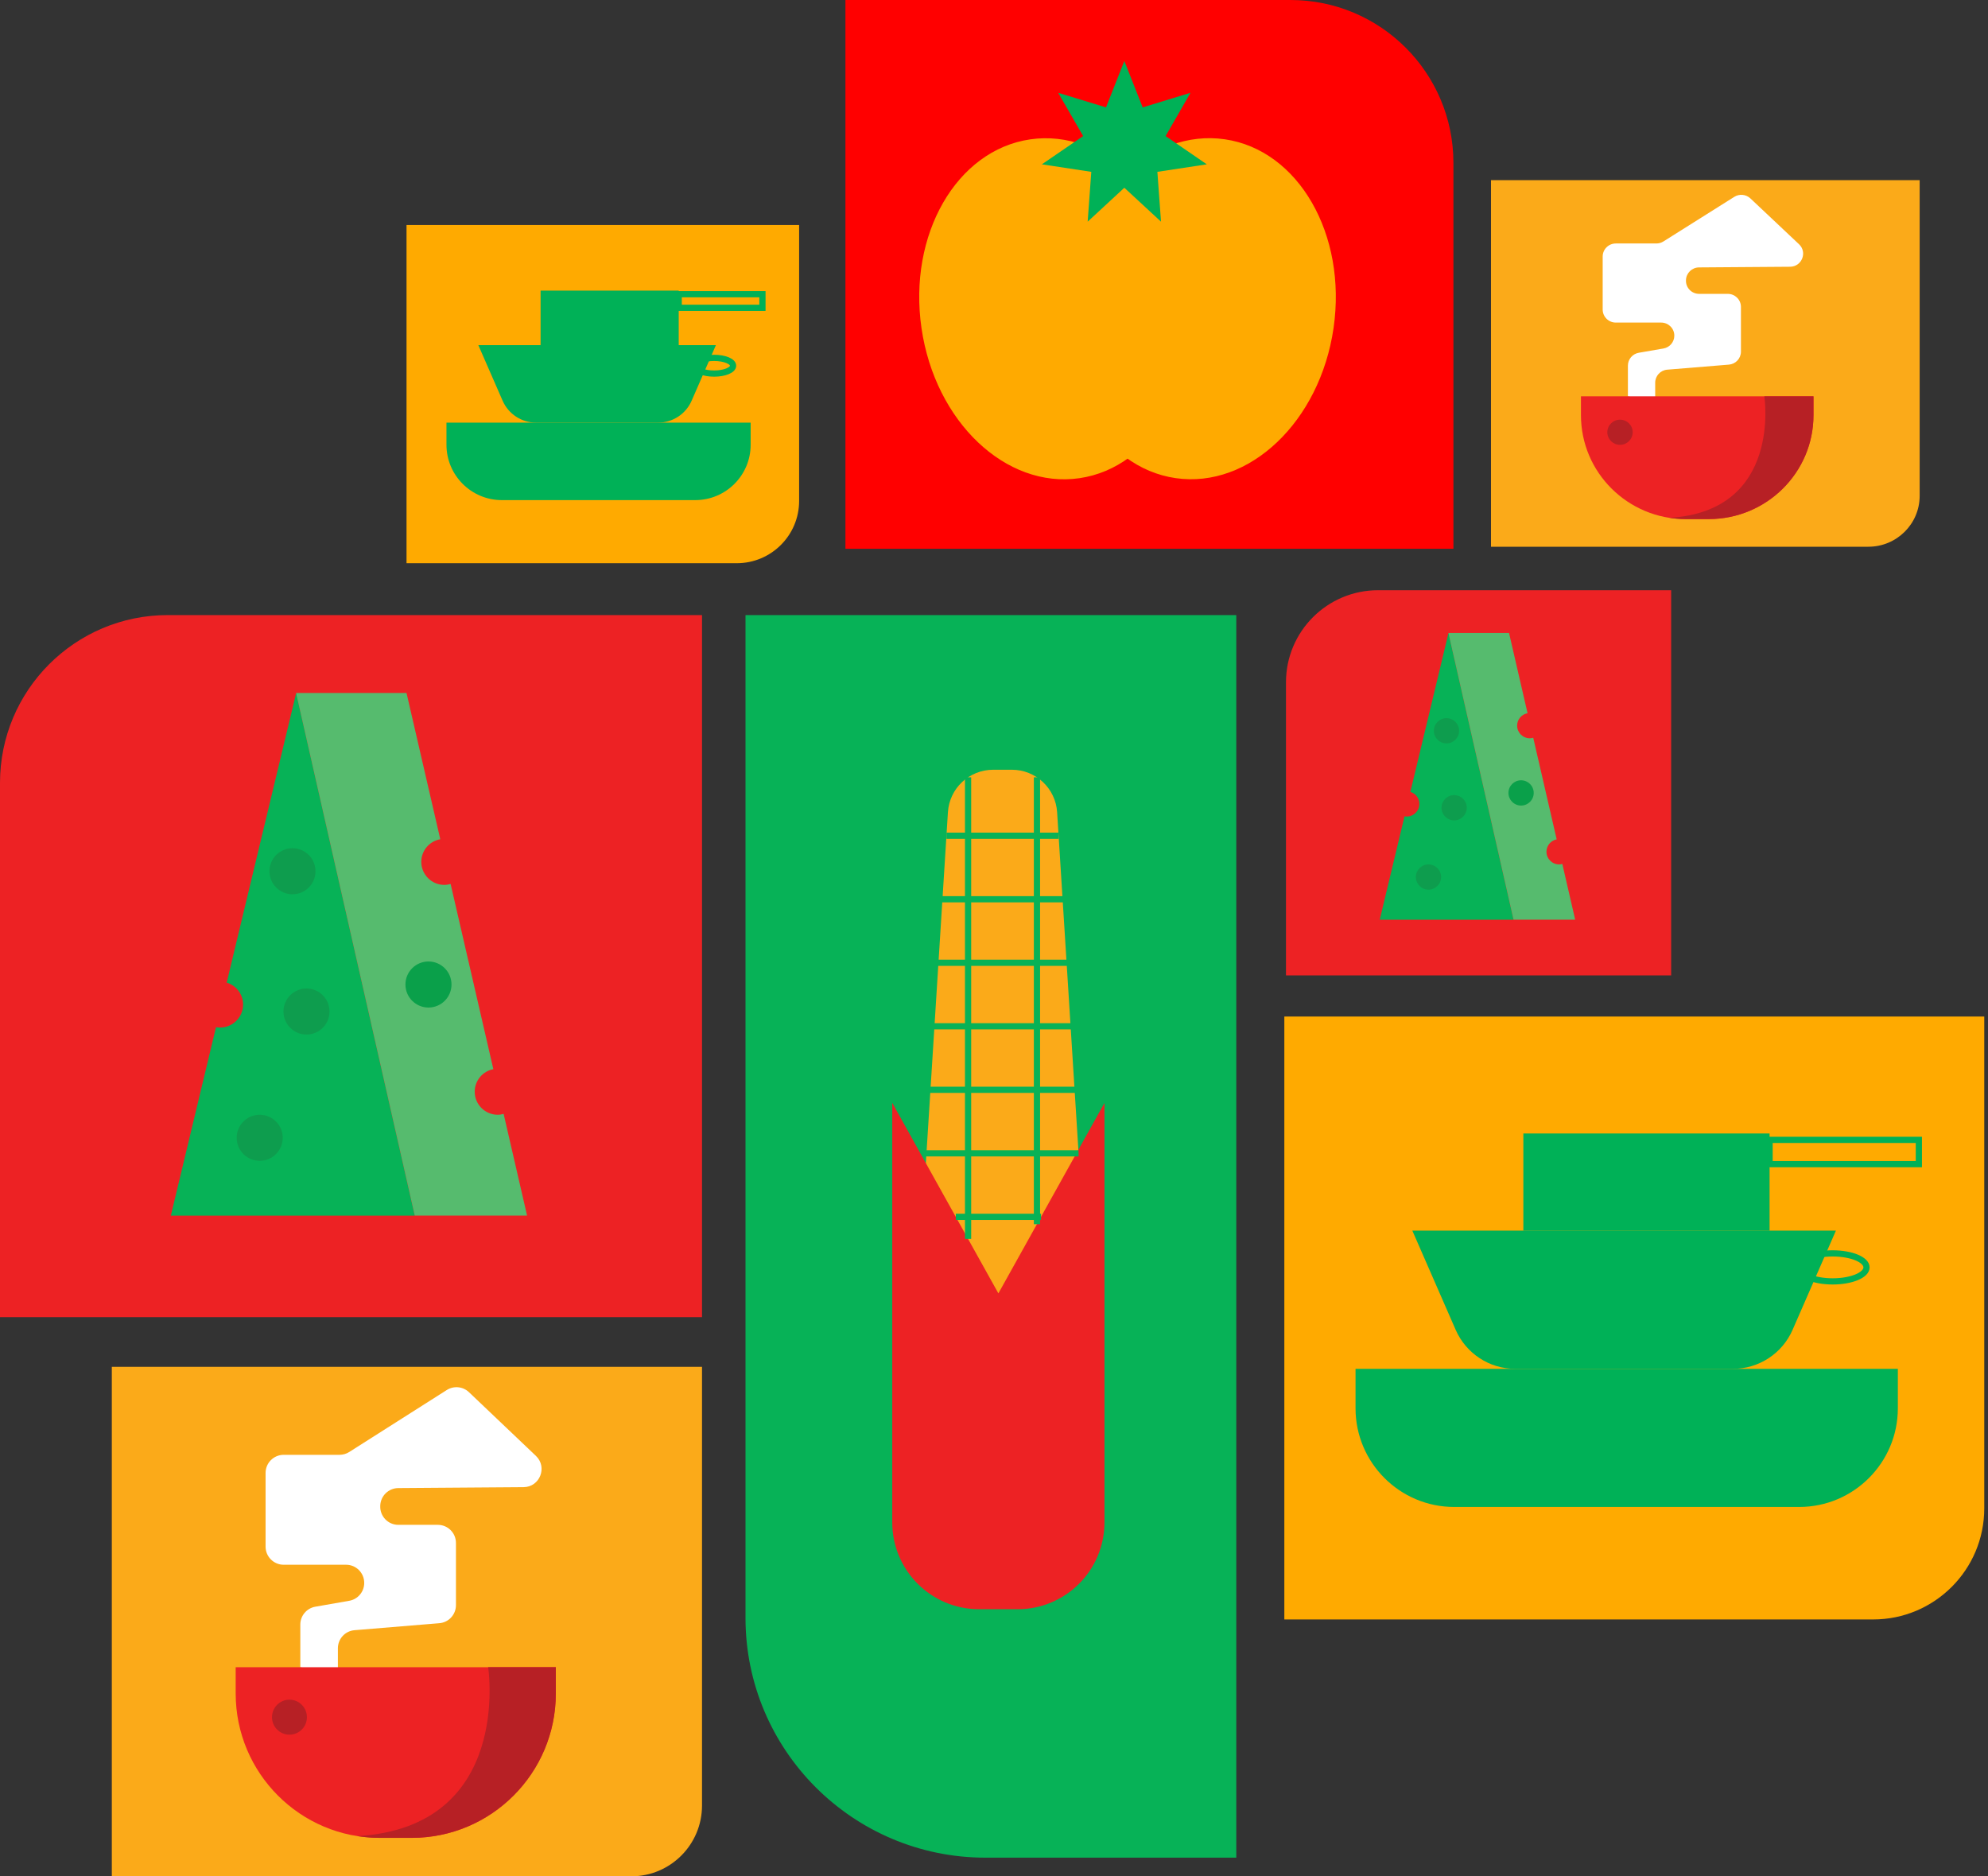 <svg width="320" height="302" viewBox="0 0 320 302" fill="none" xmlns="http://www.w3.org/2000/svg">
<rect x="0" y="0" width="320" height="302" fill="#333333" stroke="none"/>
<path d="M206.733 163.615H319.397V242.787C319.397 252.646 311.39 260.659 301.518 260.659H206.733V163.615Z" fill="#FFAA00"/>
<path d="M218.195 220.321H305.488V226.673C305.488 235.434 298.366 242.554 289.602 242.554H234.081C225.317 242.554 218.195 235.434 218.195 226.673V220.321Z" fill="#00B157"/>
<path d="M278.962 220.321H243.905C239.746 220.321 235.986 217.854 234.315 214.046L227.338 198.078H295.519L288.543 214.046C286.881 217.854 283.111 220.321 278.952 220.321H278.962Z" fill="#00B157"/>
<path d="M284.841 182.439H245.207V198.087H284.841V182.439Z" fill="#00B157"/>
<path d="M295.004 206.246C298.009 206.246 300.445 205.237 300.445 203.993C300.445 202.748 298.009 201.74 295.004 201.74C291.999 201.74 289.563 202.748 289.563 203.993C289.563 205.237 291.999 206.246 295.004 206.246Z" stroke="#00B157" stroke-miterlimit="10"/>
<path d="M308.87 183.469H284.841V187.374H308.87V183.469Z" stroke="#00B157" stroke-miterlimit="10"/>
<path d="M65.436 36.217H128.632V80.626C128.632 86.156 124.141 90.651 118.603 90.651H65.436V36.217Z" fill="#FFAA00"/>
<path d="M71.866 68.024H120.83V71.587C120.83 76.502 116.835 80.495 111.919 80.495H80.777C75.861 80.495 71.866 76.502 71.866 71.587V68.024Z" fill="#00B157"/>
<path d="M105.951 68.024H86.287C83.954 68.024 81.845 66.64 80.907 64.505L76.994 55.548H115.238L111.325 64.505C110.393 66.64 108.279 68.024 105.946 68.024H105.951Z" fill="#00B157"/>
<path d="M109.249 46.776H87.017V55.553H109.249V46.776Z" fill="#00B157"/>
<path d="M114.95 60.13C116.635 60.13 118.002 59.564 118.002 58.866C118.002 58.167 116.635 57.602 114.95 57.602C113.264 57.602 111.898 58.167 111.898 58.866C111.898 59.564 113.264 60.13 114.95 60.13Z" stroke="#00B157" stroke-miterlimit="10"/>
<path d="M122.727 47.353H109.249V49.544H122.727V47.353Z" stroke="#00B157" stroke-miterlimit="10"/>
<path d="M136.085 0H207.738C222.209 0 233.95 11.736 233.95 26.203V88.329H136.085V0Z" fill="#FF0000"/>
<path d="M173.752 76.967C185.605 75.247 193.441 61.644 191.254 46.584C189.067 31.524 177.685 20.71 165.832 22.431C153.978 24.151 146.142 37.754 148.329 52.814C150.516 67.874 161.898 78.688 173.752 76.967Z" fill="#FFAA00"/>
<path d="M214.657 52.803C216.844 37.743 209.008 24.14 197.155 22.42C185.302 20.7 173.92 31.514 171.733 46.574C169.546 61.634 177.382 75.237 189.235 76.957C201.088 78.677 212.47 67.863 214.657 52.803Z" fill="#FFAA00"/>
<path d="M180.98 9.813L183.932 17.286L191.629 14.934L187.624 21.901L194.255 26.45L186.298 27.658L186.883 35.678L180.98 30.219L175.077 35.678L175.662 27.658L167.705 26.45L174.349 21.901L170.332 14.934L178.029 17.286L180.98 9.813Z" fill="#00B157"/>
<g clip-path="url(#clip0_402_455)">
<path d="M120 99H199V299H158.62C137.3 299 120 281.702 120 260.407V99Z" fill="#07B257"/>
<path d="M175.869 221.435H146.875L152.584 130.723C152.83 126.879 156.011 123.894 159.868 123.894H162.876C166.733 123.894 169.915 126.889 170.16 130.723L175.869 221.435Z" fill="#FBAA19"/>
<path d="M177.792 177.505L160.707 208.176L143.622 177.505V245.031C143.622 252.76 149.883 259.016 157.618 259.016H163.787C171.521 259.016 177.782 252.76 177.782 245.031V177.505H177.792Z" fill="#ED2224"/>
<path d="M155.827 125.111V199.404" stroke="#07B257" stroke-miterlimit="10"/>
<path d="M166.917 125.111V197.042" stroke="#07B257" stroke-miterlimit="10"/>
<path d="M152.349 134.516H170.395" stroke="#07B257" stroke-miterlimit="10"/>
<path d="M151.418 144.74H171.766" stroke="#07B257" stroke-miterlimit="10"/>
<path d="M148.523 154.963H173.823" stroke="#07B257" stroke-miterlimit="10"/>
<path d="M148.523 165.186H173.823" stroke="#07B257" stroke-miterlimit="10"/>
<path d="M148.523 175.409H173.823" stroke="#07B257" stroke-miterlimit="10"/>
<path d="M148.523 185.633H173.608" stroke="#07B257" stroke-miterlimit="10"/>
<path d="M153.853 195.856H167.572" stroke="#07B257" stroke-miterlimit="10"/>
</g>
<g clip-path="url(#clip1_402_455)">
<path d="M27.003 99H113V212H0V126.003C0 111.097 12.097 99 27.003 99Z" fill="#ED2224"/>
<path d="M47.671 111.546L36.491 158.156C38.011 158.615 39.129 160.01 39.129 161.682C39.129 163.727 37.466 165.39 35.421 165.39C35.201 165.39 34.982 165.361 34.771 165.323L27.5 195.66H66.762L47.671 111.546Z" fill="#07B257"/>
<path d="M81.076 179.283C80.77 179.369 80.455 179.426 80.12 179.426C78.076 179.426 76.413 177.764 76.413 175.719C76.413 173.913 77.703 172.413 79.413 172.088L72.534 142.276C72.209 142.371 71.874 142.428 71.521 142.428C69.476 142.428 67.813 140.766 67.813 138.721C67.813 136.896 69.132 135.386 70.871 135.08L65.434 111.536H47.661L66.762 195.651H84.841L81.066 179.283H81.076Z" fill="#56BB6E"/>
<path opacity="0.55" d="M47.078 143.938C49.126 143.938 50.786 142.278 50.786 140.231C50.786 138.183 49.126 136.523 47.078 136.523C45.031 136.523 43.371 138.183 43.371 140.231C43.371 142.278 45.031 143.938 47.078 143.938Z" fill="#158C47"/>
<path opacity="0.55" d="M49.334 166.517C51.381 166.517 53.041 164.857 53.041 162.81C53.041 160.762 51.381 159.102 49.334 159.102C47.286 159.102 45.626 160.762 45.626 162.81C45.626 164.857 47.286 166.517 49.334 166.517Z" fill="#158C47"/>
<path opacity="0.55" d="M41.804 186.841C43.852 186.841 45.511 185.181 45.511 183.134C45.511 181.086 43.852 179.426 41.804 179.426C39.756 179.426 38.097 181.086 38.097 183.134C38.097 185.181 39.756 186.841 41.804 186.841Z" fill="#158C47"/>
<path d="M68.969 162.169C71.017 162.169 72.677 160.51 72.677 158.462C72.677 156.415 71.017 154.755 68.969 154.755C66.922 154.755 65.262 156.415 65.262 158.462C65.262 160.51 66.922 162.169 68.969 162.169Z" fill="#0AA04A"/>
</g>
<g clip-path="url(#clip2_402_455)">
<path d="M221.816 95H269V157H207V109.816C207 101.637 213.637 95 221.816 95Z" fill="#ED2224"/>
<path d="M233.156 101.884L227.022 127.457C227.855 127.709 228.469 128.474 228.469 129.392C228.469 130.514 227.557 131.426 226.435 131.426C226.314 131.426 226.194 131.41 226.078 131.389L222.089 148.035H243.631L233.156 101.884Z" fill="#07B257"/>
<path d="M251.484 139.049C251.316 139.096 251.143 139.128 250.96 139.128C249.838 139.128 248.926 138.215 248.926 137.094C248.926 136.103 249.634 135.28 250.572 135.101L246.797 118.744C246.619 118.797 246.435 118.828 246.241 118.828C245.12 118.828 244.207 117.916 244.207 116.794C244.207 115.793 244.931 114.964 245.885 114.796L242.902 101.878H233.151L243.631 148.03H253.55L251.479 139.049H251.484Z" fill="#56BB6E"/>
<path opacity="0.55" d="M232.831 119.656C233.954 119.656 234.865 118.746 234.865 117.622C234.865 116.499 233.954 115.588 232.831 115.588C231.707 115.588 230.797 116.499 230.797 117.622C230.797 118.746 231.707 119.656 232.831 119.656Z" fill="#158C47"/>
<path opacity="0.55" d="M234.068 132.045C235.192 132.045 236.102 131.134 236.102 130.011C236.102 128.887 235.192 127.977 234.068 127.977C232.945 127.977 232.034 128.887 232.034 130.011C232.034 131.134 232.945 132.045 234.068 132.045Z" fill="#158C47"/>
<path opacity="0.55" d="M229.937 143.196C231.06 143.196 231.971 142.285 231.971 141.162C231.971 140.038 231.06 139.128 229.937 139.128C228.813 139.128 227.903 140.038 227.903 141.162C227.903 142.285 228.813 143.196 229.937 143.196Z" fill="#158C47"/>
<path d="M244.842 129.659C245.965 129.659 246.876 128.749 246.876 127.625C246.876 126.502 245.965 125.591 244.842 125.591C243.718 125.591 242.808 126.502 242.808 127.625C242.808 128.749 243.718 129.659 244.842 129.659Z" fill="#0AA04A"/>
</g>
<g clip-path="url(#clip3_402_455)">
<path d="M240 29H309V79.806C309 84.326 305.303 88 300.744 88H240V29Z" fill="#FBAA19"/>
<path d="M262.037 63.788V58.85C262.037 57.83 262.777 56.953 263.791 56.779L267.753 56.093C268.768 55.919 269.508 55.047 269.508 54.022C269.508 52.86 268.561 51.92 267.39 51.92H260.094C258.923 51.92 257.976 50.981 257.976 49.819V41.291C257.976 40.129 258.923 39.189 260.094 39.189H266.618C267.018 39.189 267.412 39.078 267.753 38.864L279.16 31.685C279.981 31.169 281.049 31.271 281.754 31.935L289.579 39.309C290.961 40.609 290.042 42.921 288.139 42.934L273.484 43.041C272.353 43.05 271.429 43.94 271.384 45.063V45.116C271.334 46.305 272.295 47.298 273.497 47.298H278.114C279.286 47.298 280.232 48.238 280.232 49.4V56.596C280.232 57.692 279.389 58.6 278.289 58.689L268.373 59.5C267.273 59.589 266.43 60.502 266.43 61.593V64.817L262.046 63.788H262.037Z" fill="white"/>
<path d="M254.48 63.788H291.908V66.825C291.908 76.057 284.356 83.551 275.054 83.551H271.334C262.032 83.551 254.48 76.057 254.48 66.825V63.788Z" fill="#ED2224"/>
<path d="M260.767 71.599C261.894 71.599 262.808 70.692 262.808 69.573C262.808 68.454 261.894 67.547 260.767 67.547C259.639 67.547 258.725 68.454 258.725 69.573C258.725 70.692 259.639 71.599 260.767 71.599Z" fill="#B72025"/>
<path d="M283.997 63.788C283.997 63.788 286.896 82.287 268.727 83.346C269.575 83.476 270.45 83.547 271.334 83.547H275.054C284.361 83.547 291.908 76.057 291.908 66.821V63.784H283.997V63.788Z" fill="#B72025"/>
</g>
<g clip-path="url(#clip4_402_455)">
<path d="M18 220H113V290.612C113 296.894 107.909 302 101.632 302H18V220Z" fill="#FBAA19"/>
<path d="M48.34 268.35V261.486C48.34 260.068 49.36 258.849 50.756 258.608L56.211 257.655C57.608 257.413 58.627 256.2 58.627 254.777C58.627 253.161 57.323 251.855 55.711 251.855H45.665C44.053 251.855 42.749 250.55 42.749 248.934V237.082C42.749 235.467 44.053 234.161 45.665 234.161H54.648C55.198 234.161 55.742 234.006 56.211 233.709L71.916 223.732C73.047 223.014 74.517 223.156 75.487 224.079L86.261 234.328C88.164 236.135 86.898 239.347 84.278 239.366L64.101 239.514C62.544 239.527 61.271 240.765 61.209 242.324V242.398C61.142 244.051 62.464 245.431 64.119 245.431H70.477C72.089 245.431 73.393 246.737 73.393 248.352V258.354C73.393 259.877 72.231 261.139 70.718 261.263L57.064 262.389C55.55 262.513 54.389 263.782 54.389 265.298V269.779L48.353 268.35H48.34Z" fill="white"/>
<path d="M37.937 268.35H89.468V272.571C89.468 285.401 79.07 295.817 66.263 295.817H61.141C48.334 295.817 37.937 285.401 37.937 272.571V268.35Z" fill="#ED2224"/>
<path d="M46.592 279.205C48.145 279.205 49.403 277.945 49.403 276.389C49.403 274.834 48.145 273.573 46.592 273.573C45.04 273.573 43.781 274.834 43.781 276.389C43.781 277.945 45.04 279.205 46.592 279.205Z" fill="#B72025"/>
<path d="M78.576 268.349C78.576 268.349 82.567 294.059 57.552 295.532C58.72 295.712 59.924 295.811 61.142 295.811H66.263C79.076 295.811 89.468 285.401 89.468 272.564V268.343H78.576V268.349Z" fill="#B72025"/>
</g>
<defs>
<clipPath id="clip0_402_455">
<rect width="79" height="200" fill="white" transform="translate(120 99)"/>
</clipPath>
<clipPath id="clip1_402_455">
<rect width="113" height="113" fill="white" transform="translate(0 99)"/>
</clipPath>
<clipPath id="clip2_402_455">
<rect width="62" height="62" fill="white" transform="translate(207 95)"/>
</clipPath>
<clipPath id="clip3_402_455">
<rect width="69" height="59" fill="white" transform="translate(240 29)"/>
</clipPath>
<clipPath id="clip4_402_455">
<rect width="95" height="82" fill="white" transform="translate(18 220)"/>
</clipPath>
</defs>
</svg>
